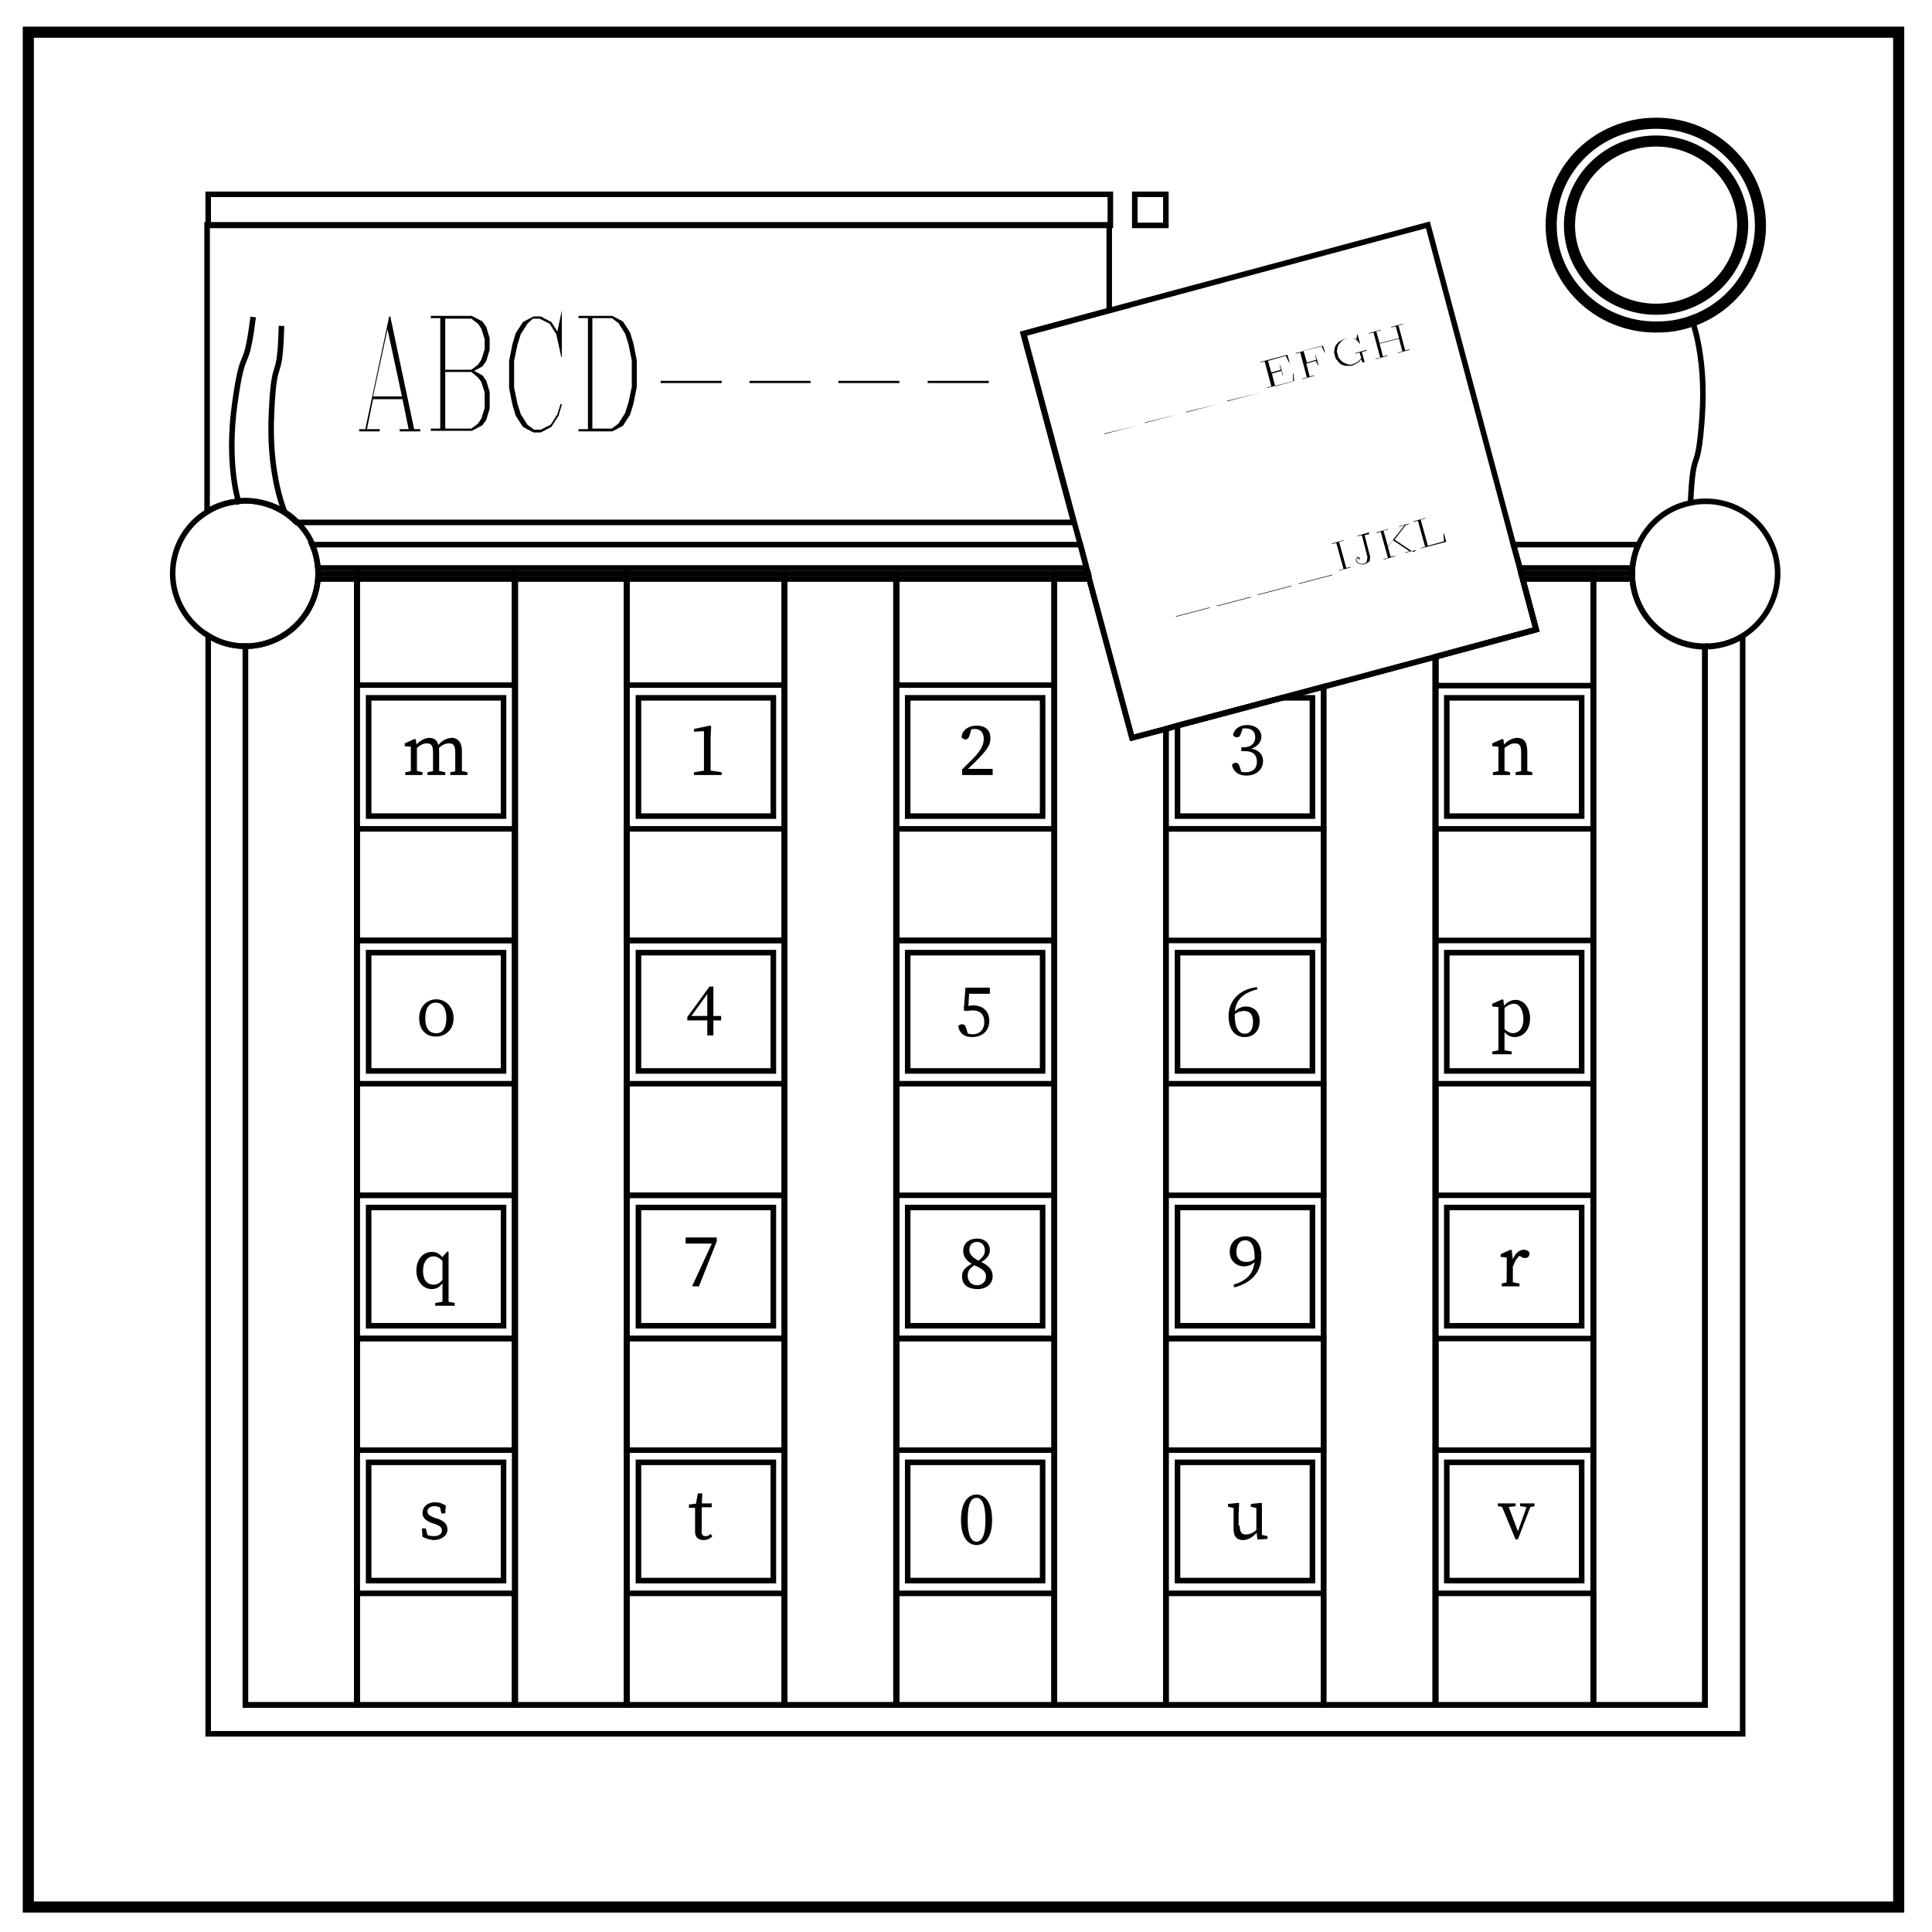 <svg version="1.1" id="Layer_1" xmlns="http://www.w3.org/2000/svg" x="0" y="0" viewBox="0 0 348 348" xml:space="preserve"><style>.st0,.st1{fill:none;stroke:#000}.st0{stroke-width:2}.st1{stroke-miterlimit:10}</style><path class="st0" d="M5.1 5.8H342v337.7H5.1V5.8z"/><path class="st0" d="M282.7 40.6c0-8.4 7-15.2 15.6-15.2 4.1 0 8.1 1.6 11 4.4 2.9 2.8 4.6 6.7 4.6 10.7 0 8.4-7 15.2-15.6 15.2s-15.6-6.8-15.6-15.1z"/><path class="st0" d="M279.4 40.6c0-10.2 8.4-18.4 18.9-18.4 5 0 9.8 1.9 13.3 5.4 3.5 3.4 5.5 8.1 5.5 13 0 8.8-6.3 16.1-14.7 17.9-1.3.3-2.7.4-4.2.4-10.3 0-18.8-8.2-18.8-18.3z"/><path class="st1" d="M304.5 56.9s2.9 6.6 2.1 18.1-1.6 4.6-2.1 15.7M112.9 215.3v25.8h28.4v-25.8h-28.4zm-48.6-45.9v71.7h28.4v-71.7H64.3zm97.2 0v71.7h28.4v-71.7h-28.4zm-48.6 0v71.7h28.4v-71.7h-28.4zm-48.6 0v71.7h28.4v-71.7H64.3zm242.8-53v190.7H287V103.3h7c0-1.9.4-3.6 1.1-5.2h-22.5l1.4 5.2 2.7 10.1-18.2 4.9v188.8h-20.1V123.7l-7.5 2-18.8 5-2.1.6v175.8h-20.1V103.3h6.1l-1.4-5.2H56.2c.7 1.6 1.1 3.4 1.1 5.2h7v203.8H44.2V116.4c-2.5 0-4.8-.7-6.7-1.9v197.8h276.4V114.6c-2 1.2-4.3 1.8-6.8 1.8zM112.9 307.1H92.8V103.3h20.1v203.8zm28.4 0V103.3h20.1v203.8h-20.1zm-77-137.7v71.7h28.4v-71.7H64.3zm48.6 0v71.7h28.4v-71.7h-28.4zm48.6 0v71.7h28.4v-71.7h-28.4zm48.5-20.1v91.8h28.4v-91.8H210zM64.3 169.4v71.7h28.4v-71.7H64.3zm48.6 0v71.7h28.4v-71.7h-28.4zm48.6 0v71.7h28.4v-71.7h-28.4zm-97.2 45.9v25.8h28.4v-25.8H64.3z"/><path class="st1" d="M64.3 103.3h28.4v203.8H64.3zM112.9 103.3h28.4v203.8h-28.4zM161.5 103.3h28.4v203.8h-28.4zM238.4 123.7v183.4H210V131.3l2.1-.6 18.8-5zM287 103.3v203.8h-28.4V118.3l18.1-4.9-2.7-10.1z"/><path class="st1" d="M64.3 287h28.4v20.1H64.3zM112.9 287h28.4v20.1h-28.4zM161.5 287h28.4v20.1h-28.4zM258.6 118.3v188.8h-20.2V123.7zM210 287h28.4v20.1H210zM258.6 287H287v20.1h-28.4z"/><path class="st1" d="M64.3 103.3v203.8H44.2V116.4c7.2 0 13.1-5.9 13.1-13.1h7zM92.8 103.3h20.1v203.8H92.8z"/><path class="st1" d="M64.3 103.3h28.4v20.1H64.3zM141.3 103.3h20.1v203.8h-20.1zM112.9 103.3h28.4v20.1h-28.4zM210 131.3v175.8h-20.1V103.3h6.1l.2 1 7.7 28.6zM161.5 103.3h28.4v20.1h-28.4zM307.1 116.4v190.7H287V103.3h7c0 7.3 5.9 13.1 13.1 13.1zM287 103.3v20.2h-28.4v-5.2l18.1-4.9-2.7-10.1zM64.3 241.1h28.4v20.1H64.3zM112.9 241.1h28.4v20.1h-28.4zM161.5 241.1h28.4v20.1h-28.4zM210 241.1h28.4v20.1H210zM258.6 241.1H287v20.1h-28.4zM64.3 149.3h28.4v20.1H64.3zM112.9 149.3h28.4v20.1h-28.4zM161.5 149.3h28.4v20.1h-28.4zM210 149.3h28.4v20.1H210zM258.6 149.3H287v20.1h-28.4zM64.3 195.2h28.4v20.1H64.3zM112.9 195.2h28.4v20.1h-28.4zM161.5 195.2h28.4v20.1h-28.4zM210 195.2h28.4v20.1H210zM258.6 195.2H287v20.1h-28.4zM66.4 263.4h24.3v21.3H66.4zM66.4 217.5h24.3v21.3H66.4zM66.4 171.6h24.3v21.3H66.4zM66.4 125.7h24.3V147H66.4zM115 263.4h24.3v21.3H115zM115 217.5h24.3v21.3H115zM115 171.6h24.3v21.3H115zM115 125.7h24.3V147H115zM260.6 263.4h24.3v21.3h-24.3zM260.6 217.5h24.3v21.3h-24.3zM260.6 171.6h24.3v21.3h-24.3zM260.6 125.7h24.3V147h-24.3zM163.5 263.4h24.3v21.3h-24.3zM163.5 217.5h24.3v21.3h-24.3zM163.5 171.6h24.3v21.3h-24.3zM163.5 125.7h24.3V147h-24.3zM212.1 263.4h24.3v21.3h-24.3zM212.1 217.5h24.3v21.3h-24.3zM212.1 171.6h24.3v21.3h-24.3zM236.4 125.7V147h-24.3v-16.3l18.8-5zM199.9 55.9l-15.6 4.2 9.1 34h-140c-.7-.7-1.4-1.3-2.2-1.8-2-1.3-4.5-2.1-7.1-2.1-.4 0-.9 0-1.3.1-2 .2-3.8.8-5.5 1.8V40.5h162.5v15.4z"/><path class="st1" d="M37.5 35H200v5.6H37.5zM204.4 35h5.6v5.6h-5.6zM320.2 103.3c0 4.8-2.6 9-6.4 11.3-2 1.2-4.3 1.9-6.7 1.9-7.2 0-13.1-5.9-13.1-13.1 0-1.9.4-3.6 1.1-5.2 1.7-3.9 5.2-6.8 9.4-7.6.8-.2 1.7-.3 2.6-.3 7.3-.1 13.1 5.8 13.1 13zM57.3 103.3c0 7.2-5.9 13.1-13.1 13.1-2.5 0-4.8-.7-6.7-1.9-3.8-2.3-6.4-6.5-6.4-11.2 0-4.8 2.6-9 6.4-11.2 1.6-1 3.5-1.6 5.5-1.8.4 0 .8-.1 1.3-.1 2.6 0 5.1.8 7.1 2.1.8.5 1.5 1.1 2.2 1.8 1.1 1.1 2.1 2.5 2.7 4 .6 1.6 1 3.4 1 5.2z"/><path class="st1" d="M43.1 90.8s-2.4-6.8-.8-18.2 1.9-4.5 3.3-15.5M51.3 92.3c-.5-1.3-2.9-7.6-2.4-17.8.5-11.5 1.5-4.6 1.8-15.8M51.4 92.6s0-.1-.1-.3M276.7 113.4l-18.1 4.9-20.2 5.4-7.5 2-18.8 5-2.1.6-6.1 1.6-7.7-28.6-.2-1-.3-1-1.1-4.2-1.1-4-9.1-34 15.5-4.2 57.3-15.4 15.4 57.6 1.2 4.2.2 1 .3 1zM294 104.3h-19.7M196.2 104.3H57.3M294 102.3h-20.2M195.7 102.3H57.3"/><path d="M75.7 77.7H72v-.4h1.6l-1.1-5.4h-5.3l-1.1 5.4h2.3v.4h-3.7v-.4h1.1L70.1 57h.2l4.3 20.3h1.1v.4zm-3.3-6.3l-2.6-12.1-2.6 12.1h5.2zM88.2 73.6l-.6 2-.7 1-1.9 1h-7.4v-.4h1.7V57.3h-1.7v-.4H85l1.9 1 .7 1 .6 2V63l-.6 2-.7 1-1.5.8 1.5.8.7 1 .6 2v3zm-.9-10.7v-1.8l-.6-1.9-.6-.9-1.2-.9h-4.7v9.2h4.7l1.2-.9.6-.9.6-1.9zm0 10.6v-2.8l-.6-1.9-.6-.8-1.2-1h-4.7v10.2h4.7l1.2-.9.6-.9.6-1.9zM101.1 64.3l-.9-4.1-1.2-1.9-1.8-.9H96l-1 .9-1.2 1.9-.6 1.9-.6 2.9v4.8l.6 2.9.6 1.9 1.2 1.9 1.2.9h1.2l1.8-.9 1.2-1.9.6-1.9.2.2-.6 2-1.3 2-1.9 1h-1.3l-1.9-1-1.3-2-.6-2-.6-3V65l.6-3 .6-2 1.3-2 1.9-1h1.3l1.9 1 1.1 1.7.8-3.8v8.4zM114.7 69.7l-.6 3-.6 2-1.3 2-1.9 1h-6.1v-.4h1.7v-20h-1.7v-.4h6.1l1.9 1 1.3 2 .6 2 .6 3v4.8zm-.9 0v-4.8l-.6-2.9-.6-1.9-1.2-1.9-1.2-.9h-3.5v19.9h3.5l1.2-.9 1.2-1.9.6-1.9.6-2.8zM130 69h-11v-.4h11v.4zM146 69h-11v-.4h11v.4zM162 69h-11v-.4h11v.4zM178.1 69h-11v-.4h11v.4zM205 76.6l-6.1 1.6v-.1l6.1-1.5zM212.3 74.6l-6.1 1.6v-.1l6.1-1.5zM219.7 72.7l-6.1 1.6v-.1l6.1-1.5zM227.1 70.7l-6.1 1.6v-.1l6.1-1.5zM233.1 68.6l-4.9 1.3v-.1l.8-.2-1.2-4.5-.8.2v-.1l4.9-1.3.4 1.4h-.1l-.6-1.2-3.2.9.6 2.1 1.7-.5-.2-.8h.1l.5 1.8h-.1l-.2-.8-1.7.5.6 2.3 3.2-.9v-1.4h.1l.1 1.3zM238.7 63.5h-.1l-.6-1.2-3.2.9.6 2.1 1.7-.5-.2-.8h.1l.5 1.8h-.1l-.4-.8-1.7.5.6 2.3.8-.2v.1l-2.1.6v-.1l.8-.2-1.2-4.5-.8.2v-.1l4.9-1.3.4 1.2zM246.1 63.2l-.8.2.5 1.8-.4.1-.2-.6-.4.5-.9.5-.6.2h-1l-.8-.3-.4-.4-.5-.6-.3-1.1.1-.8.2-.5.5-.6.9-.5.6-.2h1l.7.2.2-1 .5 1.9-.7-.8-.7-.3h-.9l-.6.2-.5.4-.5.6-.2.5-.1.7.3 1.1.5.6.4.3.7.3.6.1.6-.2.8-.4.5-.6-.3-1-.8.2v-.1l2.1-.6-.1.2zM253.9 63l-2.1.6v-.1l.8-.2-.6-2.3-3.5.9.6 2.3.8-.2v.1l-2.1.6v-.1l.8-.2-1.2-4.5-.8.2V60l2.1-.6v.1l-.8.2.6 2.1 3.5-.9-.6-2.1-.8.2v-.1l2.1-.6v.1l-.8.2 1.2 4.5.8-.2v.1zM217.9 109.5l-6.1 1.6v-.1l6.1-1.6v.1zM225.3 107.6l-6.1 1.6v-.1l6.1-1.6v.1zM232.6 105.6l-6.1 1.6v-.1l6.1-1.6v.1zM240 103.6l-6.1 1.6v-.1l6.1-1.6v.1zM243.3 102.2l-2.1.6v-.1l.8-.2-1.3-4.7-.8.2v-.1l2.1-.6v.1l-.8.2 1.3 4.7.8-.2v.1zM246.6 96.2l-.8.2 1 3.9-.1.8-.6.4-.6.2-.7-.1-.5-.4-.1-.5.3-.4.5.2-.3.4h-.1l.2-.3-.3-.1-.2.2.1.4.4.4.6.1.6-.2.2-.3.1-.8-1-3.9-.8.2v-.1l2.1-.6v.3zM254.9 99.1l-1.8.5v-.1l.8-.2-3-2-.9 1.2.5 1.8.8-.2v.1l-2.1.6v-.1l.8-.2-1.3-4.7-.8.2v-.1l2.1-.6v.1l-.8.2.8 2.8 3-3.8-1 .3v-.1l1.8-.5v.1l-.6.2-2 2.6 3.3 2.2.6-.2-.2-.1zM260.5 97.6l-4.6 1.2v-.1l.8-.2-1.3-4.7-.8.2v-.1l2.1-.6v.1l-.8.2 1.3 4.7 2.9-.8-.1-1.4h.1l.4 1.5z"/><g><path d="M74 139.6v-3.4-1.7l-1.1-.1v-.5l1.8-.8.2.1.2 1.6v4.8H74zm2.1-.5v.5H73v-.5l1.5-.3h.3l1.3.3zm3-3.6v4H78v-3.9c0-1.3-.3-1.7-1.1-1.7-.7 0-1.2.3-1.9.9h-.3v-.6h.7l-.6.2c.6-.9 1.7-1.5 2.6-1.5 1.2.1 1.7.8 1.7 2.6zm-.3 3.3l1.4.3v.5H77v-.5l1.5-.3h.3zm4.4-3.5V139.5H82v-4c0-1.3-.4-1.6-1.1-1.6-.6 0-1.2.2-1.9.9h-.3v-.5h.7l-.6.1c.7-1 1.7-1.5 2.7-1.5 1 .1 1.7.8 1.7 2.4zm-.4 3.5l1.4.3v.5h-3.1v-.5l1.5-.3h.2z"/></g><g><path d="M269.9 139.6v-3.4-1.7l-1.1-.1v-.5l1.8-.8.2.1.2 1.6v4.8h-1.1zm2.1-.5v.5h-3.1v-.5l1.5-.3h.3l1.3.3zm3.1-3.6v4H274v-3.9c0-1.3-.3-1.7-1.1-1.7-.7 0-1.2.3-2 .9h-.3v-.6h.7l-.6.2c.6-.9 1.7-1.5 2.7-1.5 1.2.1 1.7.8 1.7 2.6zm-.4 3.3l1.3.3v.5h-3v-.5l1.5-.3h.2z"/></g><g><path d="M75.5 183.4c0-2.2 1.5-3.4 3.1-3.4 1.5 0 3.1 1.2 3.1 3.4s-1.6 3.3-3.1 3.3c-1.6.1-3.1-1-3.1-3.3zm4.9 0c0-1.8-.7-2.8-1.9-2.8s-1.9 1-1.9 2.8.7 2.7 1.9 2.7c1.2.1 1.9-.9 1.9-2.7z"/></g><g><path d="M272.3 189.4v.5h-3.5v-.5l1.5-.3h.3l1.7.3zm-2.4-6.3v-1.7l-1.1-.1v-.5l1.8-.8.2.1.1 1.1h.1v8.5h-1.1v-6.6zm2.8-2.3c-.5 0-1.2.2-2.2 1.2l-.1-.2c.8-1.2 1.7-1.7 2.6-1.7 1.4 0 2.6 1.3 2.6 3.3 0 2.1-1.2 3.4-2.8 3.4-.8 0-1.7-.4-2.4-1.8l.1-.2c.7.9 1.4 1.3 2 1.3 1 0 1.9-.8 1.9-2.5s-.7-2.8-1.7-2.8z"/></g><g><path d="M78.1 231.4c.7 0 1.2-.3 1.8-1.1l.1.4c-.6 1-1.3 1.5-2.2 1.5-1.6 0-2.8-1.4-2.8-3.3 0-2.1 1.2-3.4 2.8-3.4.8 0 1.5.3 2.2 1.4l-.1.4c-.8-.8-1.3-1-1.8-1-1 0-1.9.8-1.9 2.7 0 1.6.8 2.4 1.9 2.4zm2.3 3l1.5.3v.5h-3.5v-.5l1.7-.3h.3zm.4.8h-1.1v-8.8l.9-1 .2.1v9.7z"/></g><g><path d="M271.4 228.8v-.6-1.7l-1.1-.1v-.5l1.8-.8.2.1.2 1.7V231.6h-1.2c.1-.5.1-1.9.1-2.8zm-1 2.4l1.5-.3h.3l1.5.3v.5h-3.2v-.5zm1.5-4.2h.8l-.3.1c.4-1.3 1.3-2 2.1-2 .4 0 .8.2 1 .5 0 .6-.2 1-.8 1-.3 0-.6-.1-.8-.3l-.4-.3.7-.1c-.8.4-1.3 1.1-1.6 2.1h-.5v-1z"/></g><g><path d="M76.1 276.8l-.1-1.5h.7l.4 1.6-.7-.3v-.5c.5.4 1 .6 1.7.6 1 0 1.5-.4 1.5-1s-.4-.9-1.3-1.2l-.6-.2c-1-.4-1.6-.9-1.6-1.8 0-1 .8-1.9 2.3-1.9.7 0 1.3.2 1.9.6l-.1 1.4h-.7l-.3-1.4.5.2v.4c-.4-.3-.9-.5-1.4-.5-.8 0-1.3.4-1.3.9 0 .6.3.8 1.3 1.2l.4.1c1.4.5 1.9 1.1 1.9 2 0 1-.9 1.9-2.6 1.9-.6-.1-1.2-.2-1.9-.6z"/></g><g><path d="M127.1 276.7c.3 0 .6-.1.9-.4l.3.4c-.3.4-.9.7-1.6.7-.9 0-1.5-.5-1.5-1.5V271.6h-1.1v-.6l1.7-.2-.5.4.4-2.2h.8l-.1 2.4v4.4c-.1.6.2.9.7.9zm1.1-5.9v.7h-2.4v-.7h2.4z"/></g><g><path d="M223.3 274.8c0 1.2.4 1.6 1.1 1.6.7 0 1.4-.3 2.1-1h.3v.7h-.8l.5-.2c-.8 1-1.7 1.5-2.6 1.5-1.1 0-1.8-.6-1.7-2.4v-3.6l.3.3-1.3-.3v-.5l1.9-.2.1.1-.1 1.9v2.1zm3.2 2.5l-.2-1.6v-4.3l.3.3-1.3-.3v-.5l1.9-.2.1.1v5.9l-.3-.3 1.3.3v.5l-1.8.1z"/></g><g><path d="M271.1 271.5l-1.3-.2v-.5h3.2v.5l-1.6.2h-.3zm.4-.7l2.1 5.5-.6.7 2.2-6.2h.7l-2.5 6.5h-.4l-2.7-6.5h1.2zm3.7.7l-1.4-.2v-.5h2.6v.5l-.9.2h-.3z"/></g><g><path d="M130 139.1v.5h-5v-.5l1.9-.3h1.1l2 .3zm-2.1-8.4l.2.1-.1 1.9V139.4h-1.2v-7.7l-1.8.1v-.5l2.9-.6z"/></g><g><path d="M173.2 138.7l2-2c1.4-1.4 2-2.5 2-3.6s-.6-1.8-1.6-1.8c-.3 0-.9.1-1.4.3l.8-.5-.3 1.2c-.2.6-.4.9-.8.9-.3 0-.5-.2-.7-.4.1-1.4 1.4-2.1 2.7-2.1 1.7 0 2.5.9 2.5 2.3 0 1.2-.6 2.1-2.6 4.1-.4.4-1.1 1.1-1.8 1.7l-.2-.3h5v1.1h-5.5v-.9z"/></g><g><path d="M224.1 134.6c1.2 0 2-.7 2-1.8 0-1-.6-1.6-1.7-1.6-.3 0-.7 0-1.1.2l.6-.4-.3.9c-.2.6-.3.9-.8.9-.3 0-.6-.1-.7-.5.3-1.1 1.3-1.7 2.5-1.7 1.6 0 2.6.9 2.6 2.1 0 1.1-.9 2-2.3 2.3v-.2c1.7.1 2.6 1 2.6 2.3 0 1.5-1.2 2.6-3 2.6-1.3 0-2.3-.6-2.6-1.9.2-.3.4-.4.7-.4.4 0 .6.3.8 1l.3 1-.5-.5c.5.2.9.2 1.2.2 1.3 0 2-.7 2-1.9s-.7-1.9-2.1-1.9h-.7v-.7h.5z"/></g><g><path d="M123.8 183.9v-.7l4-5.5h.7v8.8h-1.1v-8h.4l-3.4 4.7v-.2h5.5v.8h-6.1z"/></g><g><path d="M173.4 181.5c.6-.2 1.2-.4 1.9-.4 1.7 0 2.9 1 2.9 2.8 0 1.7-1.2 2.9-3.1 2.9-1.4 0-2.2-.6-2.5-1.9.1-.3.4-.4.7-.4.4 0 .6.2.8.9l.3 1-.5-.4c.5.2.9.3 1.3.3 1.3 0 2.1-.9 2.1-2.2 0-1.4-.8-2.1-2.1-2.1-.4 0-.8.1-1.2.1l-.4-.1.3-4.1h4.4v1.1h-4.1l.4-.6-.2 3.3h-.6v-.2z"/></g><g><path d="M225.7 184.1c0-1.4-.6-2-1.6-2-.6 0-1.4.2-1.9.8l-.2-.2c.6-.9 1.5-1.4 2.4-1.4 1.5 0 2.5 1 2.5 2.6 0 1.9-1.2 2.9-2.7 2.9-1.8 0-2.9-1.4-2.9-3.8 0-2.6 1.8-4.8 5.1-5.2l.1.4c-2.9.7-4.1 2.2-4.1 4.6 0 2.3.7 3.4 1.8 3.4.9 0 1.5-.7 1.5-2.1z"/></g><g><path d="M128.4 223.6l.2.4h-5.1v-1.1h5.6v.7l-3.2 8.1h-1.1l-.1-.1 3.7-8z"/></g><g><path d="M175.3 227.5l.6.2c-1.1.6-1.6 1.1-1.6 2.1s.7 1.7 1.7 1.7 1.6-.7 1.6-1.6c0-.8-.5-1.3-2.1-2-1.4-.7-2-1.5-2-2.6 0-1.4 1.1-2.2 2.5-2.2s2.3.9 2.3 2.1c0 .7-.4 1.6-1.9 2.3l-.5-.2c1.1-.7 1.5-1.3 1.5-2.1s-.5-1.5-1.4-1.5c-.8 0-1.4.5-1.4 1.4 0 .7.4 1.4 1.9 2.1 1.5.7 2.3 1.4 2.3 2.7 0 1.4-1.2 2.3-2.7 2.3-1.6 0-2.8-.7-2.8-2.2-.1-1.1.6-1.8 2-2.5z"/></g><g><path d="M224.5 227.3c.8 0 1.4-.3 1.9-1l.2.1c-.5 1.1-1.4 1.7-2.5 1.7-1.4 0-2.6-1-2.6-2.6 0-1.7 1.2-2.8 2.9-2.8s2.8 1.4 2.8 3.5c0 2.6-1.4 4.8-4.9 5.7l-.1-.5c2.9-.9 3.8-2.5 3.8-4.9 0-2.2-.7-3.1-1.7-3.1-.9 0-1.6.7-1.6 2.1 0 1.3.8 1.8 1.8 1.8z"/></g><g><path d="M178.7 273.8c0 3.3-1.4 4.5-2.8 4.5s-2.8-1.2-2.8-4.5c0-3.4 1.4-4.6 2.8-4.6s2.8 1.2 2.8 4.6zm-2.8 3.9c.8 0 1.6-.8 1.6-3.9 0-3.2-.8-4-1.6-4-.9 0-1.6.8-1.6 4 0 3.1.8 3.9 1.6 3.9z"/></g></svg>